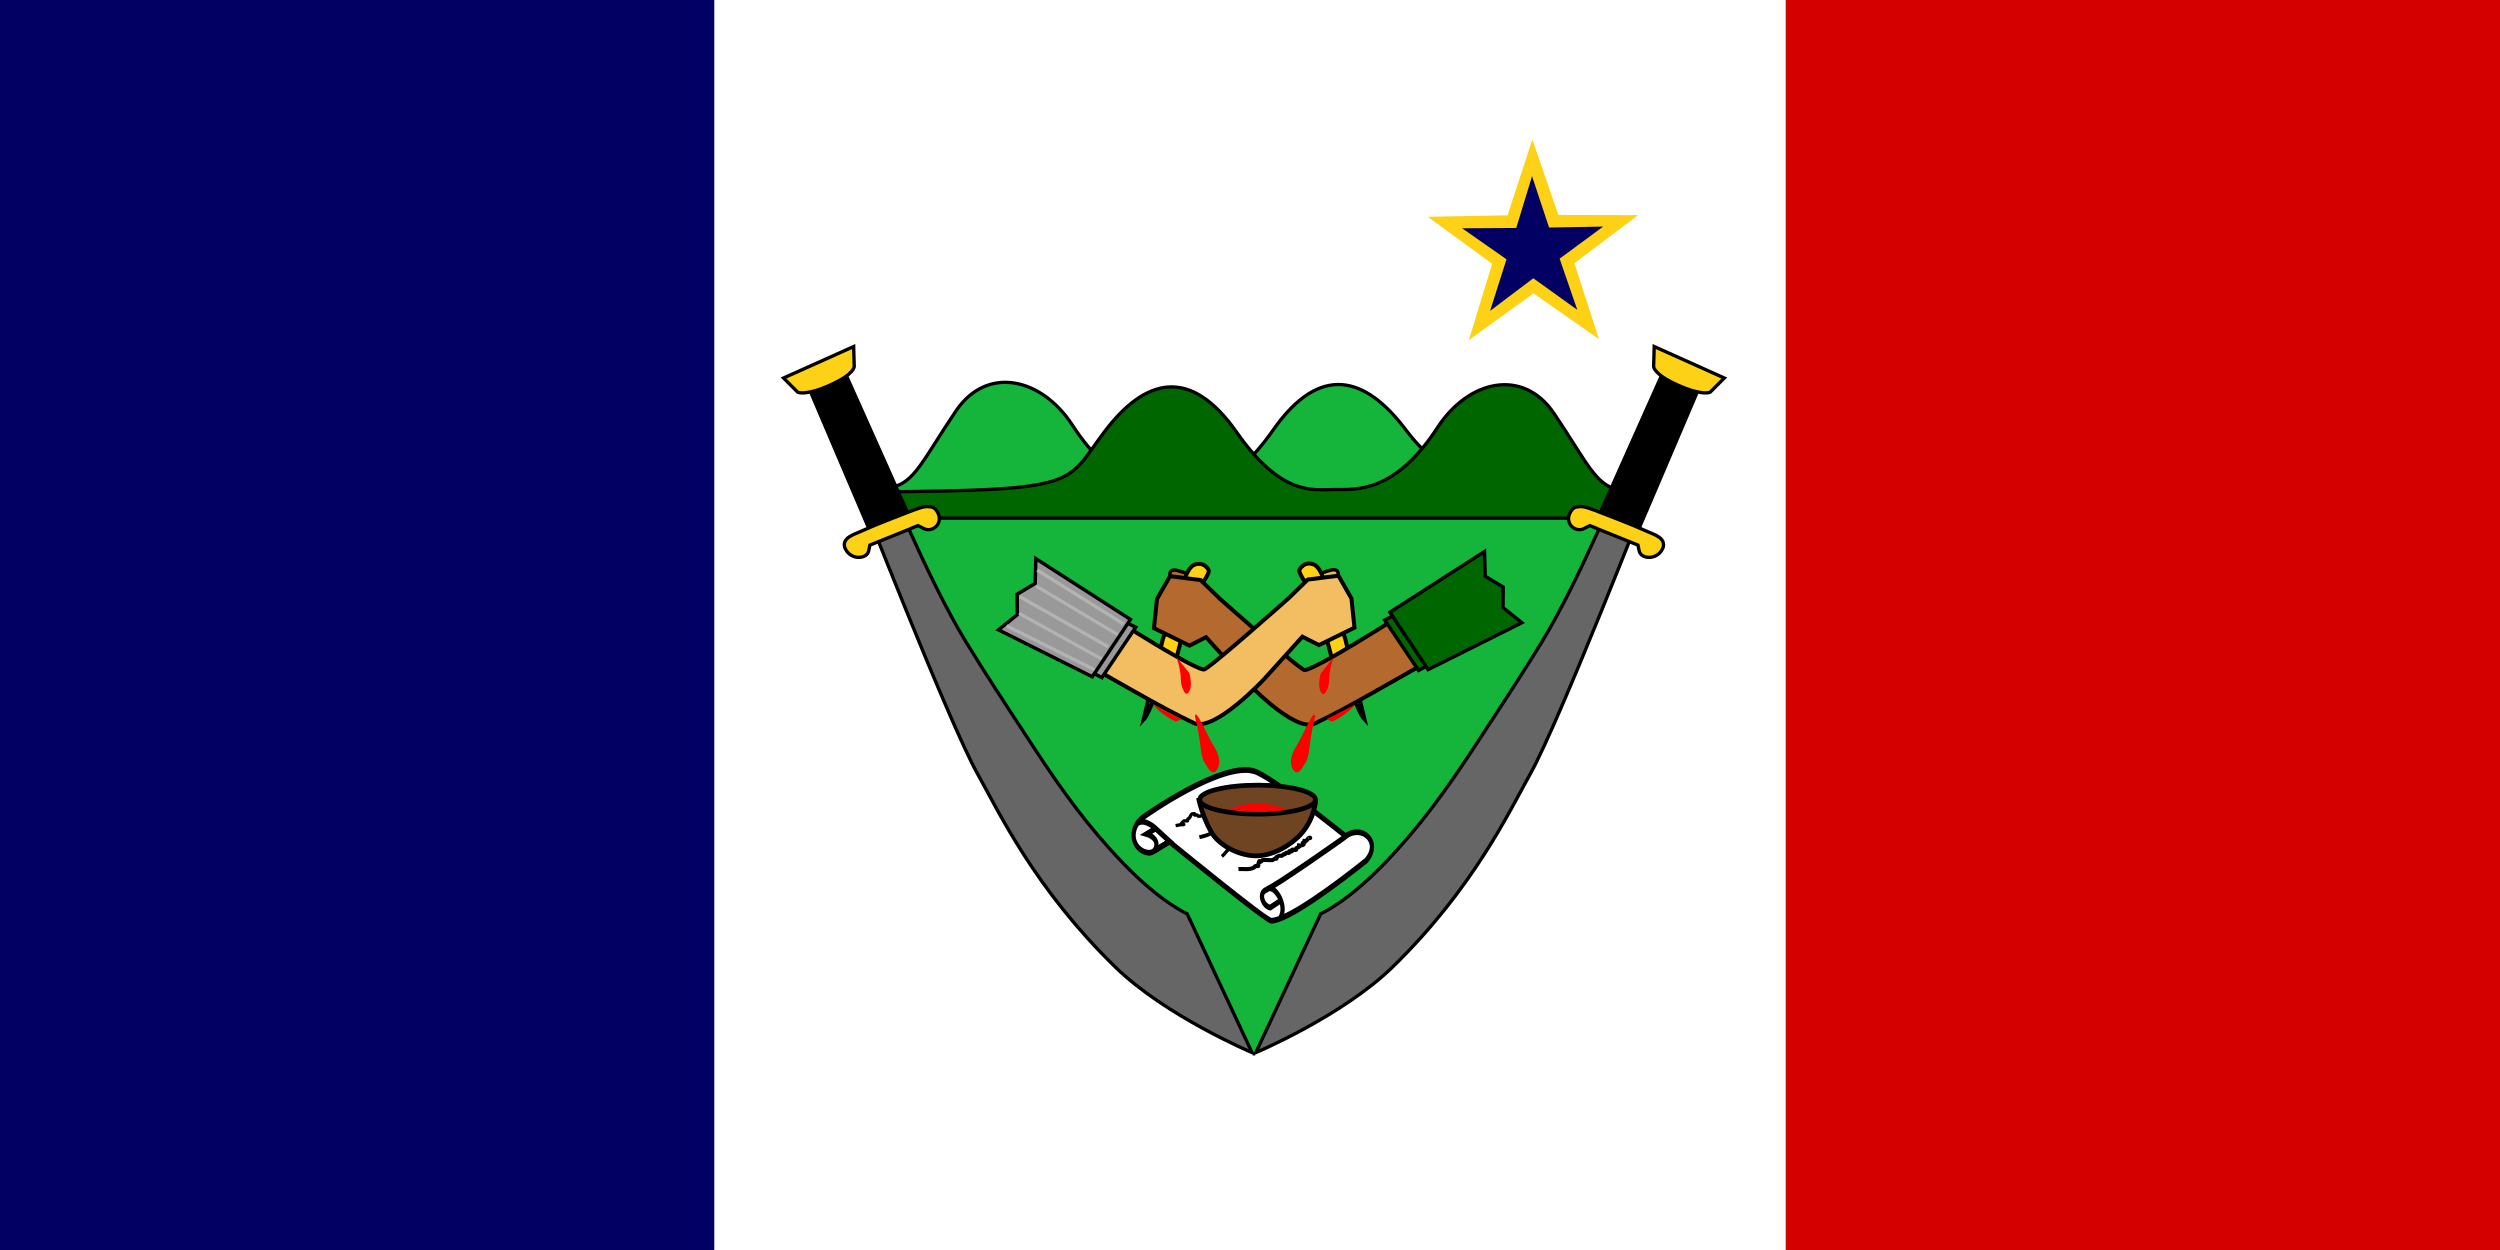 <?xml version="1.0" encoding="UTF-8" standalone="no"?>
<!-- Created with Inkscape (http://www.inkscape.org/) -->

<svg
   xmlns:dc="http://purl.org/dc/elements/1.1/"
   xmlns:cc="http://creativecommons.org/ns#"
   xmlns:rdf="http://www.w3.org/1999/02/22-rdf-syntax-ns#"
   xmlns:svg="http://www.w3.org/2000/svg"
   xmlns="http://www.w3.org/2000/svg"
   xmlns:sodipodi="http://sodipodi.sourceforge.net/DTD/sodipodi-0.dtd"
   xmlns:inkscape="http://www.inkscape.org/namespaces/inkscape"
   version="1.0"
   width="720"
   height="360"
   id="svg2"
   inkscape:version="0.91 r13725"
   sodipodi:docname="bohol_wiki.svg">
  <rect width="100%" height="100%" fill="#333333" stroke="none"/>
  <sodipodi:namedview
     pagecolor="#ffffff"
     bordercolor="#666666"
     borderopacity="1"
     objecttolerance="10"
     gridtolerance="10"
     guidetolerance="10"
     inkscape:pageopacity="0"
     inkscape:pageshadow="2"
     inkscape:window-width="1440"
     inkscape:window-height="790"
     id="namedview46"
     showgrid="false"
     showguides="true"
     inkscape:guide-bbox="true"
     inkscape:zoom="0.70710678"
     inkscape:cx="326.11172"
     inkscape:cy="70.467306"
     inkscape:window-x="0"
     inkscape:window-y="1"
     inkscape:window-maximized="1"
     inkscape:current-layer="g6137"
     fit-margin-top="0"
     fit-margin-left="0"
     fit-margin-right="0"
     fit-margin-bottom="0" />
  <defs
     id="defs5" />
  <g
     inkscape:label="Sandugo"
     id="layer1"
     inkscape:groupmode="layer"
     transform="matrix(1.225,0,0,1.225,-19.177,-40.677)">
    <g
       style="display:inline"
       inkscape:label="Sandugo 1"
       id="layer2"
       inkscape:groupmode="layer"
       transform="matrix(1.225,0,0,1.225,-19.177,-40.677)" />
    <g
       id="g5797"
       transform="matrix(-0.945,0,0,0.945,607.991,10.52)" />
  </g>
  <g
     id="g4847"
     transform="matrix(1,0,0,1.333,0,4.137)">
    <rect
       y="-512.412"
       x="-1341.963"
       height="500"
       width="1000"
       id="rect4179"
       style="fill:#d40000;fill-opacity:1;stroke:none;stroke-width:0.6;stroke-miterlimit:4;stroke-dasharray:none;stroke-opacity:1" />
    <rect
       style="fill:#ffffff;fill-opacity:1;stroke:none;stroke-width:0.6;stroke-miterlimit:4;stroke-dasharray:none;stroke-opacity:1"
       id="rect4181"
       width="666.667"
       height="500"
       x="-1341.963"
       y="-512.412" />
    <rect
       transform="scale(1,-1)"
       y="12.412"
       x="-1341.963"
       height="500"
       width="333.333"
       id="rect4183"
       style="fill:#020163;fill-opacity:1;stroke:none;stroke-width:0.6;stroke-miterlimit:4;stroke-dasharray:none;stroke-opacity:1" />
  </g>
  <g
     id="g6137">
    <g
       id="g6222"
       transform="matrix(0.72,0,0,0.72,556.425,-0.131)">
      <g
         id="g4842"
         transform="translate(603.526,-149.907)">
        <rect
           style="fill:#d40000;fill-opacity:1;stroke:none;stroke-width:0.6;stroke-miterlimit:4;stroke-dasharray:none;stroke-opacity:1"
           id="rect4836"
           width="1000"
           height="500"
           x="-1376.338"
           y="150.088" />
        <rect
           y="150.088"
           x="-1376.338"
           height="500"
           width="714.286"
           id="rect4838"
           style="fill:#ffffff;fill-opacity:1;stroke:none;stroke-width:0.6;stroke-miterlimit:4;stroke-dasharray:none;stroke-opacity:1" />
        <rect
           style="fill:#020163;fill-opacity:1;stroke:none;stroke-width:0.6;stroke-miterlimit:4;stroke-dasharray:none;stroke-opacity:1"
           id="rect4840"
           width="285.714"
           height="500"
           x="-1376.338"
           y="-650.088"
           transform="scale(1,-1)" />
      </g>
      <path
         inkscape:connector-curvature="0"
         id="path3113"
         d="m -425.034,201.773 306.571,2.416 -53.204,105.603 -99.646,112.238 -89.656,-105.389 z"
         style="fill:#14b53a;fill-opacity:1;stroke:none"
         sodipodi:nodetypes="cccccc" />
      <g
         style="display:inline"
         id="g5944"
         transform="matrix(1.702,0,0,1.702,-793.244,-32.938)">
        <g
           transform="matrix(-0.945,0,0,0.945,601.055,3.379)"
           id="g5872">
          <path
             inkscape:connector-curvature="0"
             id="path5799"
             d="m 292.081,162.574 -1.521,-2.39 c 0,0 -0.435,-1.847 1.63,-1.412 2.064,0.435 5.867,2.173 5.867,2.173 l -0.652,2.825 z"
             style="fill:#f3be62;fill-opacity:0.904;fill-rule:evenodd;stroke:#000000;stroke-width:0.864px;stroke-linecap:butt;stroke-linejoin:miter;stroke-opacity:1" />
          <path
             d="m 296.631,157.387 c -1.261,0.476 -2.022,2.53 -2.022,2.53 l -5.827,15.944 -4.797,20.075 c 1.928,-2.034 4.765,-12.891 7.969,-14.573 l 4.498,-17.248 c 0,0 2.329,-2.107 3.13,-3.632 0.8,-1.526 0.809,-1.696 0.071,-2.47 -0.737,-0.774 -1.76,-1.102 -3.021,-0.625 z"
             style="fill:#fcd116;fill-opacity:1;fill-rule:evenodd;stroke:#000000;stroke-width:1px;stroke-linecap:butt;stroke-linejoin:miter;stroke-opacity:1"
             id="path5801"
             inkscape:connector-curvature="0" />
        </g>
        <g
           transform="matrix(0.945,0,0,0.945,12.404,3.448)"
           id="g5751">
          <path
             style="fill:#b46a2e;fill-opacity:1;fill-rule:evenodd;stroke:#000000;stroke-width:0.864px;stroke-linecap:butt;stroke-linejoin:miter;stroke-opacity:1"
             d="m 292.081,162.574 -1.521,-2.39 c 0,0 -0.435,-1.847 1.63,-1.412 2.064,0.435 5.867,2.173 5.867,2.173 l -0.652,2.825 z"
             id="path5687"
             inkscape:connector-curvature="0" />
          <path
             inkscape:connector-curvature="0"
             id="path5493"
             style="fill:#fcd116;fill-opacity:1;fill-rule:evenodd;stroke:#000000;stroke-width:1px;stroke-linecap:butt;stroke-linejoin:miter;stroke-opacity:1"
             d="m 296.631,157.387 c -1.261,0.476 -2.022,2.53 -2.022,2.53 l -5.827,15.944 -4.797,20.075 c 1.928,-2.034 4.765,-12.891 7.969,-14.573 l 4.498,-17.248 c 0,0 2.329,-2.107 3.13,-3.632 0.8,-1.526 0.809,-1.696 0.071,-2.47 -0.737,-0.774 -1.76,-1.102 -3.021,-0.625 z" />
          <path
             inkscape:connector-curvature="0"
             id="path5495"
             style="fill:#b46a2e;fill-opacity:1;fill-rule:evenodd;stroke:#000000;stroke-width:1px;stroke-linecap:butt;stroke-linejoin:miter;stroke-opacity:1"
             d="m 357.423,163.871 c 0,0 -29.081,19.037 -33.358,19.726 -0.96,0.155 -21.061,-17.7 -21.061,-17.7 l -4.824,-4.69 -7.624,-0.967 -3.231,5.657 -0.76,7.273 8.83,4.335 4.126,-2.093 9.406,10.417 c 0,0 12.485,13.481 17.646,11.044 8.391,-3.964 17.505,-9.506 37.47,-20.686 z"
             sodipodi:nodetypes="csccccccccscc" />
        </g>
        <g
           transform="translate(-6.937,-7.141)"
           id="g5930">
          <path
             style="fill:#006600;fill-opacity:1;fill-rule:evenodd;stroke:#000000;stroke-width:0.816px;stroke-linecap:butt;stroke-linejoin:miter;stroke-opacity:1"
             d="m 347.226,170.905 -2.856,1.428 7.957,11.833 2.652,-1.428 z"
             id="path5827"
             inkscape:connector-curvature="0"
             sodipodi:nodetypes="ccccc" />
          <path
             sodipodi:nodetypes="cccccccc"
             inkscape:connector-curvature="0"
             id="path5829"
             d="m 367.831,156.216 -22.238,14.281 8.977,13.465 22.034,-11.017 -4.437,-3.57 0.051,-4.794 -4.233,-2.55 z"
             style="fill:#006600;fill-opacity:1;fill-rule:evenodd;stroke:#000000;stroke-width:0.816px;stroke-linecap:butt;stroke-linejoin:miter;stroke-opacity:1" />
        </g>
        <path
           inkscape:connector-curvature="0"
           id="path5803"
           style="fill:#f3be62;fill-opacity:1;fill-rule:evenodd;stroke:#000000;stroke-width:0.945px;stroke-linecap:butt;stroke-linejoin:miter;stroke-opacity:1"
           d="m 263.394,158.189 c 0,0 27.473,17.984 31.513,18.635 0.907,0.146 19.896,-16.722 19.896,-16.722 l 4.558,-4.431 7.203,-0.913 3.052,5.344 0.718,6.871 -8.342,4.096 -3.898,-1.978 -8.886,9.841 c 0,0 -11.795,12.736 -16.67,10.433 -7.927,-3.744 -16.537,-8.98 -35.399,-19.542 z"
           sodipodi:nodetypes="csccccccccscc" />
        <g
           transform="translate(-6.937,-7.141)"
           id="g5854">
          <path
             style="fill:#999999;fill-opacity:1;fill-rule:evenodd;stroke:#000000;stroke-width:0.864px;stroke-linecap:butt;stroke-linejoin:miter;stroke-opacity:1"
             d="m 278.996,171.427 3.023,1.512 -8.422,12.525 -2.807,-1.512 z"
             id="path5809"
             inkscape:connector-curvature="0"
             sodipodi:nodetypes="ccccc"
             transform="matrix(0.945,0,0,0.945,19.341,10.589)" />
          <path
             sodipodi:nodetypes="cccccccc"
             inkscape:connector-curvature="0"
             id="path5805"
             d="m 257.184,155.879 23.539,15.117 -9.502,14.253 -23.323,-11.662 4.697,-3.779 -0.054,-5.075 4.481,-2.699 z"
             style="fill:#999999;fill-opacity:1;fill-rule:evenodd;stroke:#000000;stroke-width:0.864px;stroke-linecap:butt;stroke-linejoin:miter;stroke-opacity:1"
             transform="matrix(0.945,0,0,0.945,19.341,10.589)" />
          <rect
             transform="matrix(0.895,0.447,-0.447,0.894,0,0)"
             y="40.854"
             x="306.076"
             height="0.769"
             width="23.072"
             id="rect5813"
             style="fill:#b3b3b3;fill-opacity:1;stroke:none;stroke-width:0.6;stroke-miterlimit:4;stroke-dasharray:none;stroke-opacity:1" />
          <rect
             style="fill:#b3b3b3;fill-opacity:1;stroke:none;stroke-width:0.6;stroke-miterlimit:4;stroke-dasharray:none;stroke-opacity:1"
             id="rect5815"
             width="23.969"
             height="0.784"
             x="307.985"
             y="-3.18"
             transform="matrix(0.848,0.529,-0.552,0.834,0,0)" />
          <rect
             transform="matrix(0.87,0.493,-0.493,0.87,0,0)"
             y="17.25"
             x="307.225"
             height="0.793"
             width="23.899"
             id="rect5817"
             style="fill:#b3b3b3;fill-opacity:1;stroke:none;stroke-width:0.6;stroke-miterlimit:4;stroke-dasharray:none;stroke-opacity:1" />
          <rect
             style="fill:#b3b3b3;fill-opacity:1;stroke:none;stroke-width:0.6;stroke-miterlimit:4;stroke-dasharray:none;stroke-opacity:1"
             id="rect5819"
             width="22.321"
             height="0.758"
             x="309.166"
             y="6.138"
             transform="matrix(0.859,0.513,-0.477,0.879,0,0)" />
          <rect
             transform="matrix(0.875,0.484,-0.44,0.898,0,0)"
             y="23.972"
             x="307.591"
             height="0.757"
             width="22.145"
             id="rect5821"
             style="fill:#b3b3b3;fill-opacity:1;stroke:none;stroke-width:0.6;stroke-miterlimit:4;stroke-dasharray:none;stroke-opacity:1" />
        </g>
      </g>
      <g
         id="g5924"
         transform="matrix(1.806,0.054,0.013,2.426,-830.907,-212.585)">
        <path
           sodipodi:nodetypes="cccc"
           inkscape:connector-curvature="0"
           id="path6012"
           d="m 282.572,217.156 c 1.516,-0.928 4.02,0.789 4.02,0.789 l 3.072,2.046 -3.458,1.623"
           style="fill:#ffffff;fill-opacity:1;fill-rule:evenodd;stroke:#000000;stroke-width:0.945;stroke-linecap:butt;stroke-linejoin:miter;stroke-miterlimit:4;stroke-dasharray:none;stroke-opacity:1" />
        <path
           d="m 289.409,219.919 c 0,0 21.486,12.675 22.641,12.648 3.541,-0.085 14.108,-6.095 21.081,-10.368 3.563,-3.115 -0.822,-6.061 -4.485,-3.944 0,0 -16.187,-9.404 -20.141,-10.249 -7.154,-1.529 -24.503,8.012 -24.503,8.012 -2.546,1.361 -2.83,3.498 -1.727,4.761 1.103,1.263 3.595,1.651 4.242,0.471 0.988,-1.802 -1.966,-2.37 -1.966,-2.37 l 2.132,-1.011"
           style="fill:#ffffff;fill-opacity:1;fill-rule:evenodd;stroke:#000000;stroke-width:0.945px;stroke-linecap:butt;stroke-linejoin:miter;stroke-opacity:1"
           id="path5467"
           inkscape:connector-curvature="0"
           sodipodi:nodetypes="cscsccsccc" />
        <path
           d="m 314.075,232.06 c 1.791,-2.293 -1.612,-5.789 -2.974,-4.596 0,0 -1.37,0.275 -1.019,1.502 0.351,1.228 1.734,1.453 1.734,1.453 l 2.52,-1.304"
           style="fill:none;stroke:#000000;stroke-width:0.945px;stroke-linecap:butt;stroke-linejoin:miter;stroke-opacity:1"
           id="path5471"
           inkscape:connector-curvature="0"
           sodipodi:nodetypes="cc" />
        <path
           d="m 328.865,218.165 c -0.078,0.139 -17.052,9.308 -17.498,9.085"
           style="fill:none;stroke:#000000;stroke-width:0.945px;stroke-linecap:butt;stroke-linejoin:miter;stroke-opacity:1"
           id="path5473"
           inkscape:connector-curvature="0"
           sodipodi:nodetypes="cc" />
        <path
           style="fill:none;fill-rule:evenodd;stroke:#000000;stroke-width:0.945;stroke-linecap:butt;stroke-linejoin:miter;stroke-miterlimit:4;stroke-dasharray:none;stroke-opacity:1"
           d="m 282.572,217.156 c 1.516,-0.928 4.02,0.789 4.02,0.789 l 3.072,2.046 -3.458,1.623"
           id="path6010"
           inkscape:connector-curvature="0"
           sodipodi:nodetypes="cccc" />
      </g>
      <path
         style="fill:#ff0000;fill-opacity:1;fill-rule:evenodd;stroke:none;stroke-width:0.816px;stroke-linecap:butt;stroke-linejoin:miter;stroke-opacity:1"
         d="m -230.635,281.948 c -3.791,4.502 -9.241,6.872 -9.241,6.872 l -2.369,-0.948 z"
         id="path6046"
         inkscape:connector-curvature="0" />
      <path
         inkscape:connector-curvature="0"
         id="path6065"
         d="m -311.749,281.948 c 3.791,4.502 9.241,6.872 9.241,6.872 l 2.369,-0.948 z"
         style="fill:#ff0000;fill-opacity:1;fill-rule:evenodd;stroke:none;stroke-width:0.816px;stroke-linecap:butt;stroke-linejoin:miter;stroke-opacity:1" />
      <path
         sodipodi:nodetypes="csccc"
         inkscape:connector-curvature="0"
         id="path6067"
         d="m -290.143,306.496 c 0,0 2.332,5.089 4.375,1.157 2.043,-3.932 -1.431,-8.845 -1.431,-8.845 -2.538,-3.975 -7.532,-16.204 -7.616,-11.924 3.152,12.29 1.451,15.493 4.672,19.612 z"
         style="fill:#ff0000;fill-opacity:1;fill-rule:evenodd;stroke:none;stroke-width:0.816px;stroke-linecap:butt;stroke-linejoin:miter;stroke-opacity:1" />
      <path
         sodipodi:nodetypes="csccc"
         inkscape:connector-curvature="0"
         id="path6093"
         d="m -242.035,276.052 c 0,0 -1.077,3.384 -2.5,0.805 -1.422,-2.579 0.015,-7.294 0.015,-7.294 l 5.188,-6.531 c -2.837,7.955 -1.049,10.268 -2.703,13.019 z"
         style="fill:#ff0000;fill-opacity:1;fill-rule:evenodd;stroke:none;stroke-width:0.816px;stroke-linecap:butt;stroke-linejoin:miter;stroke-opacity:1" />
      <path
         style="fill:#ff0000;fill-opacity:1;fill-rule:evenodd;stroke:none;stroke-width:0.816px;stroke-linecap:butt;stroke-linejoin:miter;stroke-opacity:1"
         d="m -299.595,275.885 c 0,0 1.077,3.384 2.5,0.805 1.422,-2.579 -0.015,-7.294 -0.015,-7.294 l -5.188,-6.531 c 2.837,7.955 1.049,10.268 2.703,13.019 z"
         id="path6095"
         inkscape:connector-curvature="0"
         sodipodi:nodetypes="csccc" />
      <path
         style="fill:#ff0000;fill-opacity:1;fill-rule:evenodd;stroke:none;stroke-width:0.816px;stroke-linecap:butt;stroke-linejoin:miter;stroke-opacity:1"
         d="m -251.428,306.496 c 0,0 -2.332,5.089 -4.375,1.157 -2.043,-3.932 1.431,-8.845 1.431,-8.845 2.538,-3.975 7.532,-16.204 7.616,-11.924 -3.152,12.29 -1.451,15.493 -4.672,19.612 z"
         id="path6099"
         inkscape:connector-curvature="0"
         sodipodi:nodetypes="csccc" />
      <g
         transform="matrix(1.643,0,0,1.643,-746.788,-45.533)"
         id="g5745">
        <path
           sodipodi:nodetypes="csssssscccc"
           inkscape:connector-curvature="0"
           id="path5711"
           d="m 353.085,145.252 c -7.349,0.189 -17.089,-0.043 -26.668,-12.78 -9.864,-13.117 -20.898,-16.224 -32.276,0.006 -11.104,15.838 -18.804,13.936 -23.896,13.936 -5.092,0 -14.558,0.979 -25.012,-15.099 -7.531,-11.582 -20.797,-14.556 -28.303,-3.486 -7.876,11.616 -10.175,17.729 -15.767,18.584 l -3.797,0.581 0,6.389 155.616,-0.581 z"
           style="fill:#14b53a;fill-opacity:1;fill-rule:evenodd;stroke:#000000;stroke-width:0.806px;stroke-linecap:butt;stroke-linejoin:miter;stroke-opacity:1" />
        <path
           style="fill:#006600;fill-opacity:1;fill-rule:evenodd;stroke:#000000;stroke-width:0.806px;stroke-linecap:butt;stroke-linejoin:miter;stroke-opacity:1"
           d="m 197.842,147.575 c 49.732,-0.392 45.538,-1.785 55.117,-14.522 9.864,-13.117 20.898,-16.224 32.276,0.006 11.104,15.838 18.804,13.936 23.896,13.936 5.092,0 14.558,0.979 25.012,-15.099 7.531,-11.582 20.797,-14.556 28.303,-3.486 7.876,11.616 10.175,17.729 15.767,18.584 l 3.797,0.581 0,6.389 -184.065,-2.6e-4 z"
           id="path5709"
           inkscape:connector-curvature="0"
           sodipodi:nodetypes="csssssscccc" />
      </g>
      <g
         id="g6101"
         transform="matrix(2.071,0,0,2.071,-1058.036,-65.826)">
        <path
           d="m 421.422,97.567 12.491,-9.028 12.628,8.836 -4.726,-14.67 12.306,-9.279 -15.412,-0.038 -5.023,-14.571 -4.799,14.646 -15.41,0.274 12.446,9.09 -4.501,14.74 z"
           style="fill:#fcd116;fill-opacity:1;fill-rule:evenodd;stroke:none"
           id="path1873"
           inkscape:connector-curvature="0" />
        <path
           transform="matrix(0.773,-0.02,0.02,0.773,92.83,21.158)"
           inkscape:transform-center-y="-1.3140688"
           inkscape:transform-center-x="0.056387294"
           d="m 449.513,102.898 -10.776,-8.155 -10.995,7.858 4.426,-12.769 -10.871,-8.028 13.511,0.264 4.276,-12.82 3.925,12.932 13.514,0.105 -11.086,7.729 z"
           inkscape:randomized="0"
           inkscape:rounded="0"
           inkscape:flatsided="false"
           sodipodi:arg2="1.5844519"
           sodipodi:arg1="0.95613337"
           sodipodi:r2="6.9767098"
           sodipodi:r1="18.521042"
           sodipodi:cy="87.766769"
           sodipodi:cx="438.83246"
           sodipodi:sides="5"
           id="path4178"
           style="fill:#020163;fill-opacity:1;stroke:none;stroke-width:0.6;stroke-miterlimit:4;stroke-dasharray:none;stroke-opacity:1"
           sodipodi:type="star" />
      </g>
      <g
         transform="matrix(1.337,-0.095,0.095,1.337,-778.517,70.407)"
         id="g5677">
        <path
           sodipodi:nodetypes="cssccssscc"
           inkscape:connector-curvature="0"
           id="path5679"
           d="m 488.994,128.08 c 0,0 -32.197,67.916 -41.756,82.505 -7.284,11.118 -19.62,33.203 -45.277,54.836 -16.03,13.515 -42.435,22.507 -42.435,22.507 l 22.251,-39.957 c 0,0 7.949,-2.701 20.184,-13.741 11.343,-10.235 19.87,-20.568 28.436,-31.8 12.15,-15.931 16.413,-21.556 22.878,-30.582 12.69,-17.716 28.676,-50.308 28.676,-50.308 z"
           style="fill:#666666;fill-opacity:1;fill-rule:evenodd;stroke:#000000;stroke-width:1px;stroke-linecap:butt;stroke-linejoin:miter;stroke-opacity:1" />
        <path
           sodipodi:nodetypes="ccccc"
           inkscape:connector-curvature="0"
           id="path5681"
           d="m 495.554,93.22 -22.46,41.992 11.216,5.533 21.399,-41.699 z"
           style="fill:#000000;fill-opacity:1;fill-rule:evenodd;stroke:#000000;stroke-width:1px;stroke-linecap:butt;stroke-linejoin:miter;stroke-opacity:1" />
        <path
           sodipodi:nodetypes="ccsccc"
           inkscape:connector-curvature="0"
           id="path5683"
           d="m 493.042,86.187 -0.588,5.913 c 0,0 -0.344,2.223 6.803,6.061 7.147,3.838 9.475,2.804 9.475,2.804 l 4.512,-3.93 z"
           style="fill:#fcd116;fill-opacity:1;fill-rule:evenodd;stroke:#000000;stroke-width:1px;stroke-linecap:butt;stroke-linejoin:miter;stroke-opacity:1" />
        <path
           sodipodi:nodetypes="cscccccccccc"
           inkscape:connector-curvature="0"
           id="path5685"
           d="m 466.378,132.296 c -0.546,0.154 -1.05,0.455 -1.46,0.96 -2.767,3.408 0.61,6.792 3.327,5.65 l 1.84,-0.772 1.79,0.845 -0.003,0.044 12.132,5.923 0.249,1.772 c 0.37,2.617 5.453,3.271 7.236,-0.607 0.861,-2.773 -2.29,-3.875 -4.492,-5.057 -4.981,-2.68 -9.568,-4.744 -15.067,-7.36 -3.287,-1.467 -3.613,-1.496 -5.553,-1.398 z"
           style="fill:#fcd116;fill-opacity:1;fill-rule:evenodd;stroke:#000000;stroke-width:1.001px;stroke-linecap:butt;stroke-linejoin:miter;stroke-opacity:1" />
      </g>
      <g
         id="g5986"
         transform="matrix(-1.337,-0.095,-0.095,1.337,236.037,70.407)">
        <path
           style="fill:#666666;fill-opacity:1;fill-rule:evenodd;stroke:#000000;stroke-width:1px;stroke-linecap:butt;stroke-linejoin:miter;stroke-opacity:1"
           d="m 488.994,128.08 c 0,0 -32.197,67.916 -41.756,82.505 -7.284,11.118 -19.62,33.203 -45.277,54.836 -16.03,13.515 -42.435,22.507 -42.435,22.507 l 22.251,-39.957 c 0,0 7.949,-2.701 20.184,-13.741 11.343,-10.235 19.87,-20.568 28.436,-31.8 12.15,-15.931 16.413,-21.556 22.878,-30.582 12.69,-17.716 28.676,-50.308 28.676,-50.308 z"
           id="path5988"
           inkscape:connector-curvature="0"
           sodipodi:nodetypes="cssccssscc" />
        <path
           style="fill:#000000;fill-opacity:1;fill-rule:evenodd;stroke:#000000;stroke-width:1px;stroke-linecap:butt;stroke-linejoin:miter;stroke-opacity:1"
           d="m 495.554,93.22 -22.46,41.992 11.216,5.533 21.399,-41.699 z"
           id="path5990"
           inkscape:connector-curvature="0"
           sodipodi:nodetypes="ccccc" />
        <path
           style="fill:#fcd116;fill-opacity:1;fill-rule:evenodd;stroke:#000000;stroke-width:1px;stroke-linecap:butt;stroke-linejoin:miter;stroke-opacity:1"
           d="m 493.042,86.187 -0.588,5.913 c 0,0 -0.344,2.223 6.803,6.061 7.147,3.838 9.475,2.804 9.475,2.804 l 4.512,-3.93 z"
           id="path5992"
           inkscape:connector-curvature="0"
           sodipodi:nodetypes="ccsccc" />
        <path
           style="fill:#fcd116;fill-opacity:1;fill-rule:evenodd;stroke:#000000;stroke-width:1.001px;stroke-linecap:butt;stroke-linejoin:miter;stroke-opacity:1"
           d="m 466.378,132.296 c -0.546,0.154 -1.05,0.455 -1.46,0.96 -2.767,3.408 0.61,6.792 3.327,5.65 l 1.84,-0.772 1.79,0.845 -0.003,0.044 12.132,5.923 0.249,1.772 c 0.37,2.617 5.453,3.271 7.236,-0.607 0.861,-2.773 -2.29,-3.875 -4.492,-5.057 -4.981,-2.68 -9.568,-4.744 -15.067,-7.36 -3.287,-1.467 -3.613,-1.496 -5.553,-1.398 z"
           id="path5994"
           inkscape:connector-curvature="0"
           sodipodi:nodetypes="cscccccccccc" />
      </g>
      <g
         id="g6026"
         transform="matrix(1.34,0,0,1.34,-747.425,28.062)">
        <path
           inkscape:connector-curvature="0"
           id="path6018"
           d="m 331.987,225.65 c 4.587,-0.917 1.238,0.353 1.768,-0.707 0.074,-0.149 0.236,-0.236 0.354,-0.354 0.118,-0.118 0.195,-0.301 0.354,-0.354 0.002,-5.3e-4 1.06,3.4e-4 1.061,0 0.083,-0.083 -0.053,-0.248 0,-0.354 0.149,-0.298 0.522,-0.43 0.707,-0.707 0.215,-0.323 0.302,-0.858 0.707,-1.061 0.105,-0.053 0.236,0 0.354,0 0.118,0 0.27,-0.083 0.354,0 0.083,0.083 -0.083,0.27 0,0.354 0.167,0.167 0.496,-0.105 0.707,0 0.874,0.437 -0.122,0.354 0.707,0.354 0.118,0 0.242,0.037 0.354,0 0.236,-0.118 0.471,-0.236 0.707,-0.354 0,-0.118 -0.083,-0.27 0,-0.354 0.083,-0.083 0.248,0.053 0.354,0 1.618,-0.809 -1.5,0.147 1.061,-0.707 0.112,-0.037 0.27,0.083 0.354,0 0,-0.943 -0.118,0.118 0.354,-0.354 0.083,-0.083 -0.083,-0.27 0,-0.354 0.525,-0.525 1.467,-0.354 2.121,-0.354 0.118,0 0.27,0.083 0.354,0 0.186,-0.186 0.167,-0.521 0.354,-0.707 0.083,-0.083 0.248,0.053 0.354,0 0.149,-0.074 0.204,-0.279 0.354,-0.354 0.105,-0.053 0.248,0.053 0.354,0 0.149,-0.074 0.204,-0.279 0.354,-0.354 0.415,-0.207 0.42,0.21 0.707,0.354 0.105,0.053 0.236,0 0.354,0 0.118,0 0.27,0.083 0.354,0 0.083,-0.083 -0.083,-0.27 0,-0.354 0.186,-0.186 0.488,-0.207 0.707,-0.354 0.139,-0.092 0.195,-0.301 0.354,-0.354 0.224,-0.074 0.483,0.074 0.707,0 0.074,-0.025 0.996,-0.964 1.061,-1.061 0.146,-0.219 0.167,-0.521 0.354,-0.707 0.083,-0.083 0.236,0 0.354,0 0.118,0 0.27,-0.083 0.354,0 0.083,0.083 -0.083,0.27 0,0.354 0.083,0.083 0.236,0 0.354,0 0.763,0 2.274,0.201 2.828,-0.354 0.083,-0.083 0,-0.236 0,-0.354 0,-0.118 0,-0.236 0,-0.354"
           style="fill:none;fill-rule:evenodd;stroke:#000000;stroke-width:1px;stroke-linecap:butt;stroke-linejoin:miter;stroke-opacity:1" />
        <path
           inkscape:connector-curvature="0"
           id="path6020"
           d="m 339.08,229.11 c 0.81,-0.21 1.991,-0.471 2.792,-0.827 0.546,-0.243 1.039,-0.611 1.595,-0.827 0.513,-0.2 1.139,-0.098 1.595,-0.414 0.399,-0.276 0.459,-0.889 0.798,-1.241 0.094,-0.098 0.266,0 0.399,0 0.307,0 1.862,0.068 1.994,0 0.119,-0.062 -0.094,-0.316 0,-0.414 0.094,-0.098 0.305,0.098 0.399,0 0.094,-0.098 -0.094,-0.316 0,-0.414 0.109,-0.113 1.379,0.112 1.595,0 0.168,-0.087 0.231,-0.326 0.399,-0.414 0.119,-0.062 0.305,0.097 0.399,0 0.094,-0.098 -0.094,-0.316 0,-0.414 0.094,-0.098 0.266,0 0.399,0 0.133,0 0.266,0 0.399,0 0.679,0 1.447,0.153 1.994,-0.414 0.188,-0.195 -0.188,-0.632 0,-0.827 0.082,-0.085 1.038,0.082 1.197,0 0.168,-0.087 0.231,-0.326 0.399,-0.414 0.119,-0.062 0.266,0 0.399,0 0.266,0 0.54,0.067 0.798,0 2.686,-0.697 0.006,-0.006 0.798,-0.827 0.094,-0.098 0.305,0.097 0.399,0 0.094,-0.098 -0.094,-0.316 0,-0.414 0.266,-0.276 0.532,0.276 0.798,0 0.094,-0.098 -0.094,-0.316 0,-0.414 0.094,-0.098 0.266,0 0.399,0 0.133,0 0.266,0 0.399,0 0.133,0 0.305,0.098 0.399,0 0.094,-0.098 -0.133,-0.414 0,-0.414 0.587,0 -0.924,1.372 0.399,0"
           style="fill:none;fill-rule:evenodd;stroke:#000000;stroke-width:1.149px;stroke-linecap:butt;stroke-linejoin:miter;stroke-opacity:1" />
        <path
           inkscape:connector-curvature="0"
           id="path6022"
           d="m 345.781,234.834 c 0.937,-0.716 1.642,-2.149 2.827,-2.557 0.112,-0.038 0.236,0 0.353,0 0.333,0 1.566,0.069 1.767,0 0.158,-0.054 0.236,-0.244 0.353,-0.365 0.236,0 0.483,0.077 0.707,0 1.103,-0.38 -0.118,-0.244 0.353,-0.731 0.167,-0.172 0.54,0.172 0.707,0 0.083,-0.086 -0.083,-0.279 0,-0.365 0.011,-0.012 0.974,0 1.06,0 0.942,0 1.885,0 2.827,0 0.118,0 0.236,0 0.353,0 0.118,0 0.27,0.086 0.353,0 0.083,-0.086 -0.053,-0.256 0,-0.365 0.047,-0.097 0.966,-1.048 1.06,-1.096 0.105,-0.054 0.248,0.054 0.353,0 0.149,-0.077 0.204,-0.288 0.353,-0.365 0.105,-0.054 0.236,0 0.353,0 0.118,0 0.353,-0.122 0.353,0 0,0.122 -0.459,0.054 -0.353,0 0.333,-0.172 0.75,-0.152 1.06,-0.365 0.098,-0.068 -0.053,-0.256 0,-0.365 0.074,-0.154 0.279,-0.211 0.353,-0.365 0.053,-0.109 -0.083,-0.279 0,-0.365 0.659,-0.682 1.035,-0.17 1.413,-0.365 0.149,-0.077 0.204,-0.288 0.353,-0.365 0.105,-0.054 0.301,0.109 0.353,0 0.105,-0.218 0,-0.487 0,-0.731 0,-0.122 -0.083,-0.279 0,-0.365 0.083,-0.086 0.236,0 0.353,0 0.236,0 0.471,0 0.707,0 0.118,0 0.236,0 0.353,0 0.118,0 0.353,-0.122 0.353,0 0,0.122 -0.471,0 -0.353,0 0.353,0 0.707,0 1.06,0 0.118,0 0.27,0.086 0.353,0 0.083,-0.086 -0.083,-0.279 0,-0.365 0.083,-0.086 0.353,-0.122 0.353,0 0,0.122 -0.437,0.086 -0.353,0 0.186,-0.193 0.52,-0.173 0.707,-0.365 0.083,-0.086 -0.083,-0.279 0,-0.365 0.471,-0.487 0.353,0.609 0.353,-0.365"
           style="fill:none;fill-rule:evenodd;stroke:#000000;stroke-width:1.016px;stroke-linecap:butt;stroke-linejoin:miter;stroke-opacity:1" />
        <path
           inkscape:connector-curvature="0"
           id="path6024"
           d="m 350.741,238.607 c 1.563,-0.092 3.164,0.326 4.625,-0.442 0.177,-0.093 0.232,-0.376 0.42,-0.442 0.266,-0.093 0.59,0.132 0.841,0 0.125,-0.066 -0.044,-0.303 0,-0.442 0.618,-1.951 0.047,-0.467 0.841,-0.885 0.177,-0.093 0.232,-0.376 0.42,-0.442 0.246,-0.086 2.162,0 2.523,0 0.14,0 0.288,0.047 0.42,0 0.297,-0.104 0.544,-0.338 0.841,-0.442 0.133,-0.047 0.321,0.104 0.42,0 0.099,-0.104 0,-0.295 0,-0.442 0.28,-0.147 0.544,-0.338 0.841,-0.442 0.266,-0.093 0.59,0.132 0.841,0 0.177,-0.093 0.243,-0.349 0.42,-0.442 0.125,-0.066 0.295,0.066 0.42,0 0.177,-0.093 0.243,-0.349 0.42,-0.442 0.251,-0.132 0.643,0.209 0.841,0 0.099,-0.104 -0.099,-0.338 0,-0.442 0.198,-0.209 0.643,0.209 0.841,0 0.099,-0.104 -0.099,-0.338 0,-0.442 0.21,-0.221 1.051,0.221 1.261,0 0.099,-0.104 -0.099,-0.338 0,-0.442 0.222,-0.233 0.619,-0.209 0.841,-0.442 0.099,-0.104 0,-0.295 0,-0.442 0.28,0 0.575,0.093 0.841,0 1.312,-0.46 -0.14,-0.295 0.42,-0.885 0.099,-0.104 0.321,0.104 0.42,0 0.099,-0.104 0,-0.295 0,-0.442 0.14,0 0.295,0.066 0.42,0 0.355,-0.187 0.486,-0.698 0.841,-0.885 0.125,-0.066 0.42,-0.147 0.42,0 0,0.147 -0.28,0 -0.42,0"
           style="fill:none;fill-rule:evenodd;stroke:#000000;stroke-width:1.22px;stroke-linecap:butt;stroke-linejoin:miter;stroke-opacity:1" />
      </g>
      <g
         id="g6050"
         transform="matrix(1.675,0,0,1.675,-862.902,-50.469)">
        <path
           sodipodi:nodetypes="csssc"
           inkscape:connector-curvature="0"
           id="path6040"
           d="m 339.99,220.783 c 0,0 0.78,4.121 3.038,8.126 1.701,3.016 6.205,5.535 10.35,5.712 4.159,0.177 8.703,-2.54 11.114,-5.235 3.331,-3.724 3.512,-8.249 3.512,-8.249"
           style="fill:#6e4422;fill-opacity:1;fill-rule:evenodd;stroke:#000000;stroke-width:1.136;stroke-linecap:butt;stroke-linejoin:miter;stroke-miterlimit:4;stroke-dasharray:none;stroke-opacity:1" />
        <ellipse
           ry="3.459"
           rx="13.826"
           cy="221.199"
           cx="354.113"
           id="path6038"
           style="fill:#6e4422;fill-opacity:1;stroke:#000000;stroke-width:1.137;stroke-miterlimit:4;stroke-dasharray:none;stroke-opacity:1" />
        <path
           sodipodi:nodetypes="ccsc"
           inkscape:connector-curvature="0"
           id="path6044"
           d="m 347.278,223.44 c 6.364,1.414 13.921,0.177 13.921,0.177 0,0 -3.048,-1.513 -7.513,-1.458 -3.534,0.043 -6.408,1.282 -6.408,1.282 z"
           style="fill:#ff0000;fill-opacity:1;fill-rule:evenodd;stroke:none;stroke-width:1px;stroke-linecap:butt;stroke-linejoin:miter;stroke-opacity:1" />
      </g>
    </g>
  </g>
</svg>
